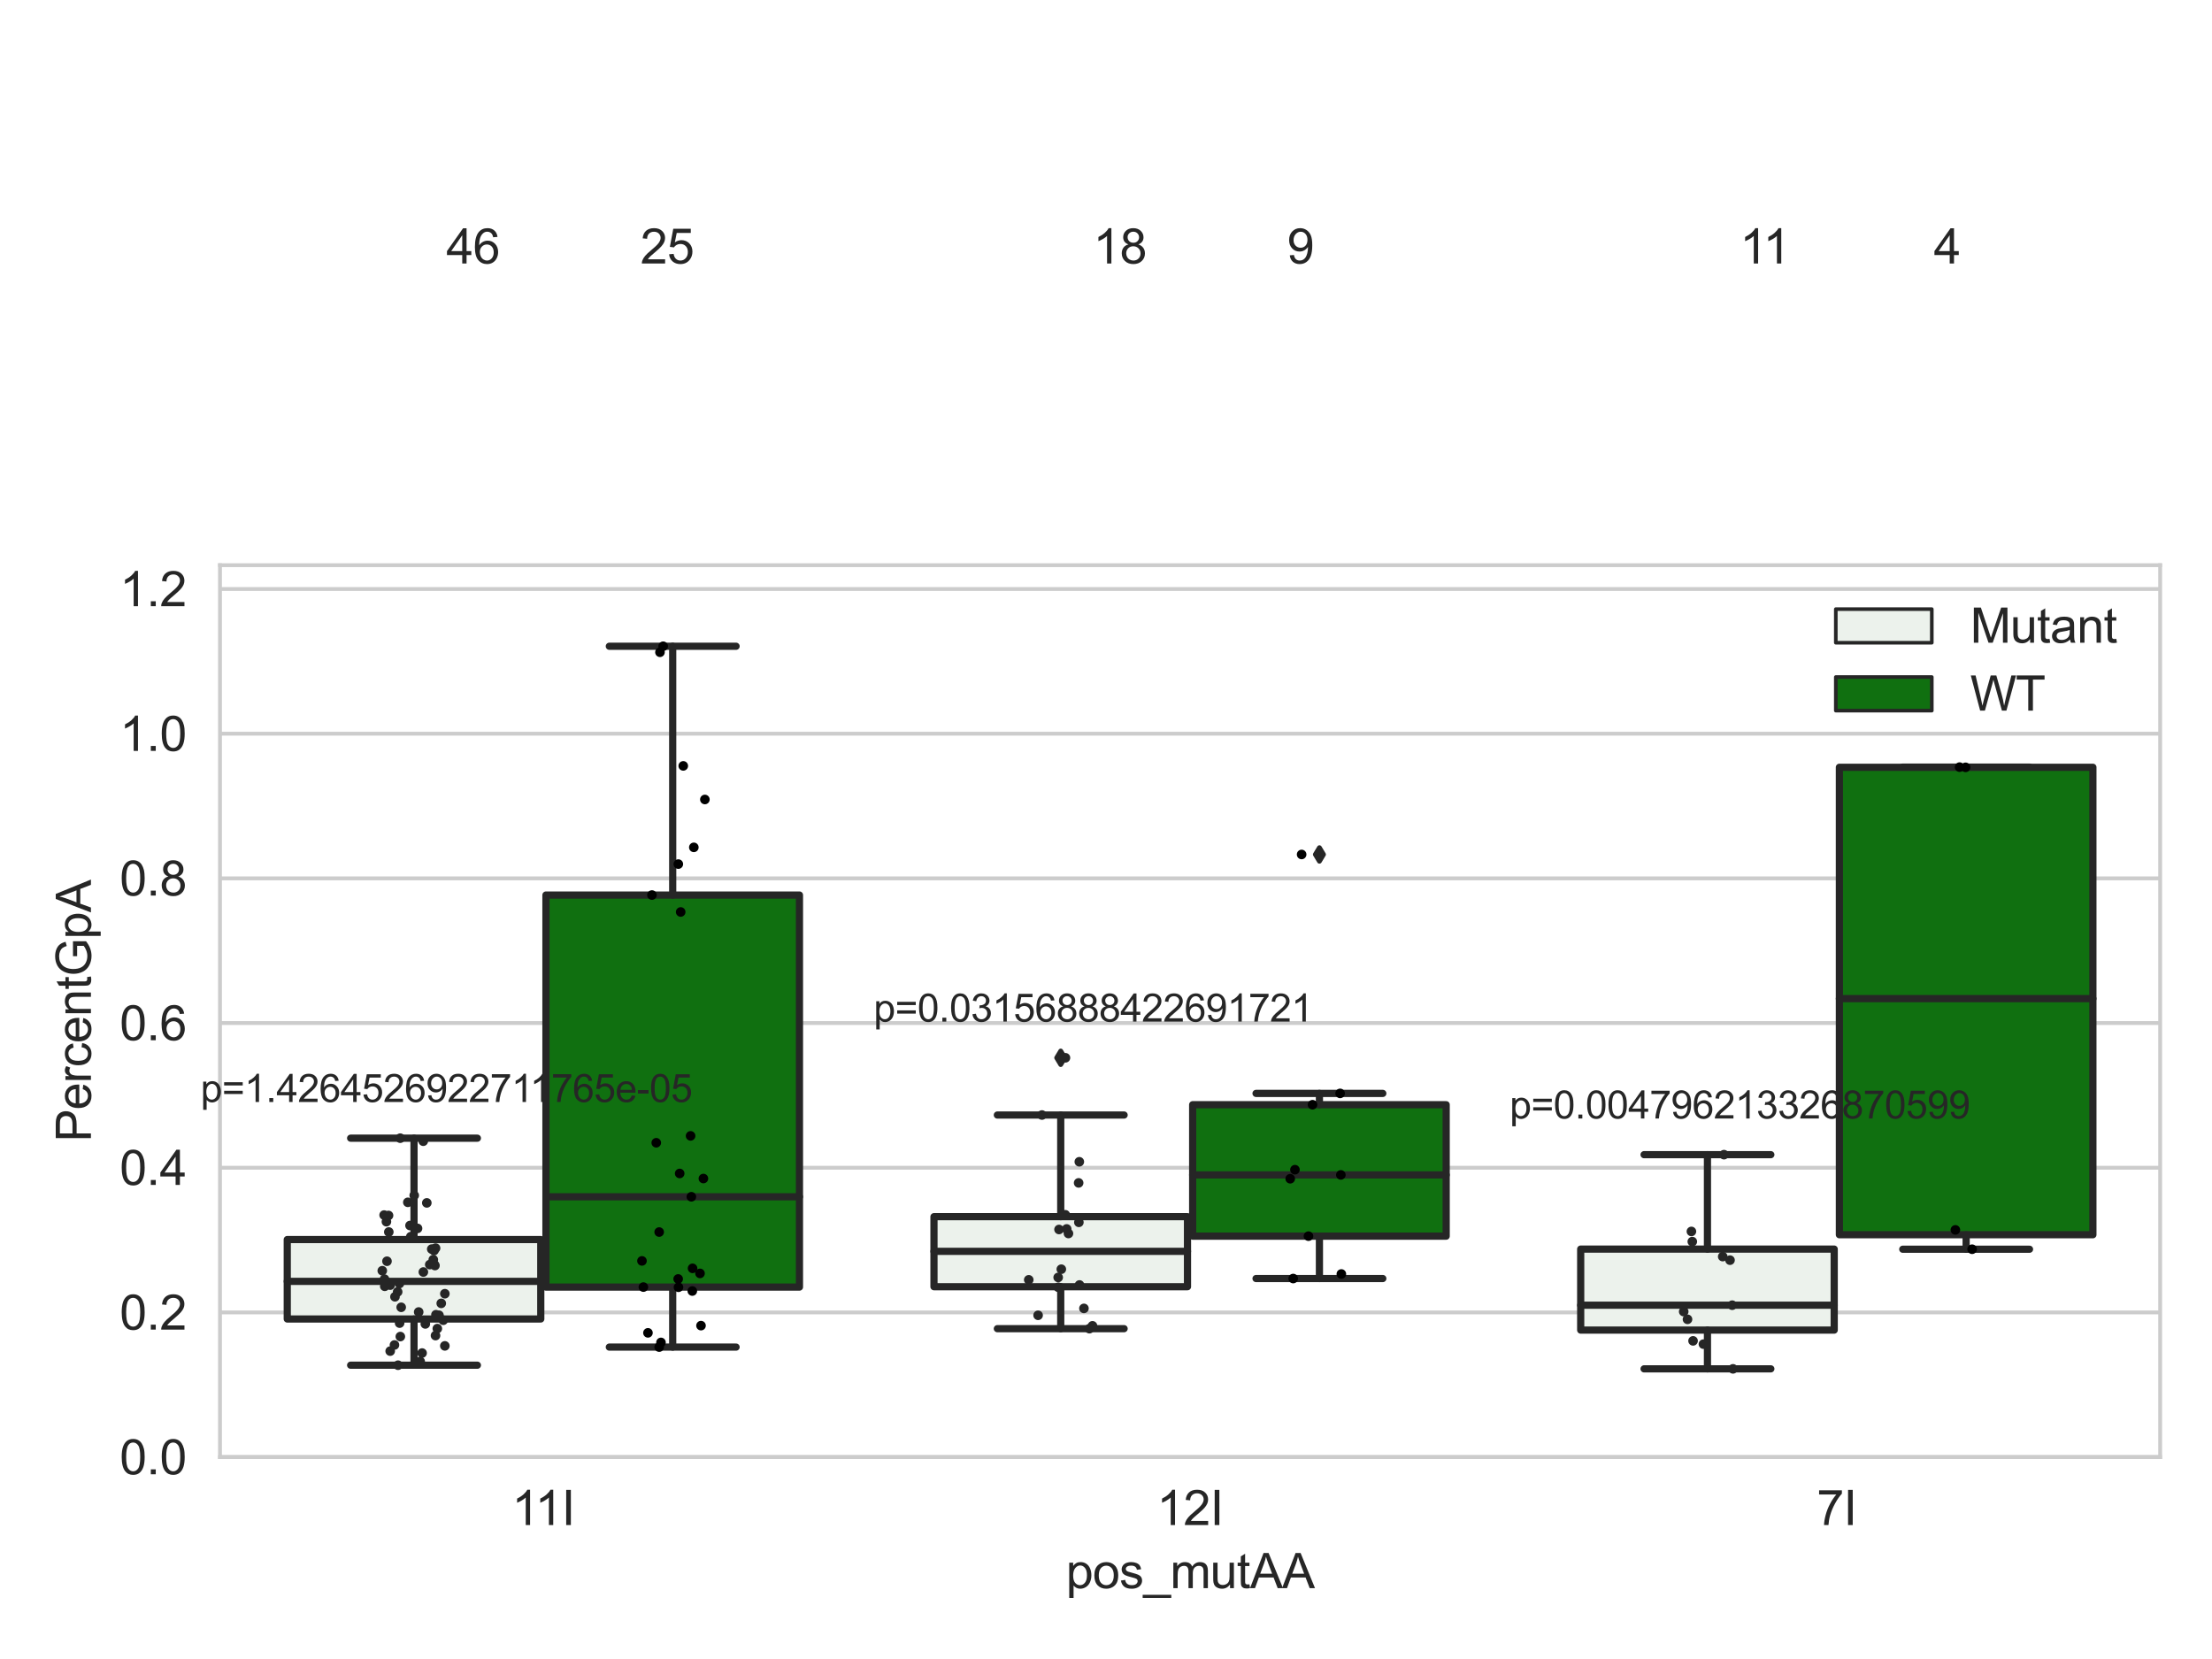 <?xml version="1.0" encoding="utf-8" standalone="no"?>
<!DOCTYPE svg PUBLIC "-//W3C//DTD SVG 1.1//EN"
  "http://www.w3.org/Graphics/SVG/1.1/DTD/svg11.dtd">
<svg xmlns:xlink="http://www.w3.org/1999/xlink" width="460.8pt" height="345.6pt" viewBox="0 0 460.8 345.6" xmlns="http://www.w3.org/2000/svg" version="1.1">
 <defs>
  <style type="text/css">*{stroke-linejoin: round; stroke-linecap: butt}</style>
 </defs>
 <g id="figure_1">
  <g id="patch_1">
   <path d="M 0 345.6 
L 460.8 345.6 
L 460.8 0 
L 0 0 
z
" style="fill: #ffffff"/>
  </g>
  <g id="axes_1">
   <g id="patch_2">
    <path d="M 45.83 303.539 
L 450 303.539 
L 450 117.734 
L 45.83 117.734 
z
" style="fill: #ffffff"/>
   </g>
   <g id="matplotlib.axis_1">
    <g id="xtick_1">
     <g id="text_1">
      <!-- 11I -->
      <g style="fill: #262626" transform="translate(106.61 317.697)scale(0.1 -0.1)">
       <defs>
        <path id="ArialMT-31" d="M 2384 0 
L 1822 0 
L 1822 3584 
Q 1619 3391 1289 3197 
Q 959 3003 697 2906 
L 697 3450 
Q 1169 3672 1522 3987 
Q 1875 4303 2022 4600 
L 2384 4600 
L 2384 0 
z
" transform="scale(0.016)"/>
        <path id="ArialMT-49" d="M 597 0 
L 597 4581 
L 1203 4581 
L 1203 0 
L 597 0 
z
" transform="scale(0.016)"/>
       </defs>
       <use xlink:href="#ArialMT-31"/>
       <use xlink:href="#ArialMT-31" x="48.24"/>
       <use xlink:href="#ArialMT-49" x="103.855"/>
      </g>
     </g>
    </g>
    <g id="xtick_2">
     <g id="text_2">
      <!-- 12I -->
      <g style="fill: #262626" transform="translate(240.965 317.697)scale(0.1 -0.1)">
       <defs>
        <path id="ArialMT-32" d="M 3222 541 
L 3222 0 
L 194 0 
Q 188 203 259 391 
Q 375 700 629 1000 
Q 884 1300 1366 1694 
Q 2113 2306 2375 2664 
Q 2638 3022 2638 3341 
Q 2638 3675 2398 3904 
Q 2159 4134 1775 4134 
Q 1369 4134 1125 3890 
Q 881 3647 878 3216 
L 300 3275 
Q 359 3922 746 4261 
Q 1134 4600 1788 4600 
Q 2447 4600 2831 4234 
Q 3216 3869 3216 3328 
Q 3216 3053 3103 2787 
Q 2991 2522 2730 2228 
Q 2469 1934 1863 1422 
Q 1356 997 1212 845 
Q 1069 694 975 541 
L 3222 541 
z
" transform="scale(0.016)"/>
       </defs>
       <use xlink:href="#ArialMT-31"/>
       <use xlink:href="#ArialMT-32" x="55.615"/>
       <use xlink:href="#ArialMT-49" x="111.23"/>
      </g>
     </g>
    </g>
    <g id="xtick_3">
     <g id="text_3">
      <!-- 7I -->
      <g style="fill: #262626" transform="translate(378.469 317.697)scale(0.1 -0.1)">
       <defs>
        <path id="ArialMT-37" d="M 303 3981 
L 303 4522 
L 3269 4522 
L 3269 4084 
Q 2831 3619 2401 2847 
Q 1972 2075 1738 1259 
Q 1569 684 1522 0 
L 944 0 
Q 953 541 1156 1306 
Q 1359 2072 1739 2783 
Q 2119 3494 2547 3981 
L 303 3981 
z
" transform="scale(0.016)"/>
       </defs>
       <use xlink:href="#ArialMT-37"/>
       <use xlink:href="#ArialMT-49" x="55.615"/>
      </g>
     </g>
    </g>
    <g id="text_4">
     <!-- pos_mutAA -->
     <g style="fill: #262626" transform="translate(222.069 330.842)scale(0.1 -0.1)">
      <defs>
       <path id="ArialMT-70" d="M 422 -1272 
L 422 3319 
L 934 3319 
L 934 2888 
Q 1116 3141 1344 3267 
Q 1572 3394 1897 3394 
Q 2322 3394 2647 3175 
Q 2972 2956 3137 2557 
Q 3303 2159 3303 1684 
Q 3303 1175 3120 767 
Q 2938 359 2589 142 
Q 2241 -75 1856 -75 
Q 1575 -75 1351 44 
Q 1128 163 984 344 
L 984 -1272 
L 422 -1272 
z
M 931 1641 
Q 931 1000 1190 694 
Q 1450 388 1819 388 
Q 2194 388 2461 705 
Q 2728 1022 2728 1688 
Q 2728 2322 2467 2637 
Q 2206 2953 1844 2953 
Q 1484 2953 1207 2617 
Q 931 2281 931 1641 
z
" transform="scale(0.016)"/>
       <path id="ArialMT-6f" d="M 213 1659 
Q 213 2581 725 3025 
Q 1153 3394 1769 3394 
Q 2453 3394 2887 2945 
Q 3322 2497 3322 1706 
Q 3322 1066 3130 698 
Q 2938 331 2570 128 
Q 2203 -75 1769 -75 
Q 1072 -75 642 372 
Q 213 819 213 1659 
z
M 791 1659 
Q 791 1022 1069 705 
Q 1347 388 1769 388 
Q 2188 388 2466 706 
Q 2744 1025 2744 1678 
Q 2744 2294 2464 2611 
Q 2184 2928 1769 2928 
Q 1347 2928 1069 2612 
Q 791 2297 791 1659 
z
" transform="scale(0.016)"/>
       <path id="ArialMT-73" d="M 197 991 
L 753 1078 
Q 800 744 1014 566 
Q 1228 388 1613 388 
Q 2000 388 2187 545 
Q 2375 703 2375 916 
Q 2375 1106 2209 1216 
Q 2094 1291 1634 1406 
Q 1016 1563 777 1677 
Q 538 1791 414 1992 
Q 291 2194 291 2438 
Q 291 2659 392 2848 
Q 494 3038 669 3163 
Q 800 3259 1026 3326 
Q 1253 3394 1513 3394 
Q 1903 3394 2198 3281 
Q 2494 3169 2634 2976 
Q 2775 2784 2828 2463 
L 2278 2388 
Q 2241 2644 2061 2787 
Q 1881 2931 1553 2931 
Q 1166 2931 1000 2803 
Q 834 2675 834 2503 
Q 834 2394 903 2306 
Q 972 2216 1119 2156 
Q 1203 2125 1616 2013 
Q 2213 1853 2448 1751 
Q 2684 1650 2818 1456 
Q 2953 1263 2953 975 
Q 2953 694 2789 445 
Q 2625 197 2315 61 
Q 2006 -75 1616 -75 
Q 969 -75 630 194 
Q 291 463 197 991 
z
" transform="scale(0.016)"/>
       <path id="ArialMT-5f" d="M -97 -1272 
L -97 -866 
L 3631 -866 
L 3631 -1272 
L -97 -1272 
z
" transform="scale(0.016)"/>
       <path id="ArialMT-6d" d="M 422 0 
L 422 3319 
L 925 3319 
L 925 2853 
Q 1081 3097 1340 3245 
Q 1600 3394 1931 3394 
Q 2300 3394 2536 3241 
Q 2772 3088 2869 2813 
Q 3263 3394 3894 3394 
Q 4388 3394 4653 3120 
Q 4919 2847 4919 2278 
L 4919 0 
L 4359 0 
L 4359 2091 
Q 4359 2428 4304 2576 
Q 4250 2725 4106 2815 
Q 3963 2906 3769 2906 
Q 3419 2906 3187 2673 
Q 2956 2441 2956 1928 
L 2956 0 
L 2394 0 
L 2394 2156 
Q 2394 2531 2256 2718 
Q 2119 2906 1806 2906 
Q 1569 2906 1367 2781 
Q 1166 2656 1075 2415 
Q 984 2175 984 1722 
L 984 0 
L 422 0 
z
" transform="scale(0.016)"/>
       <path id="ArialMT-75" d="M 2597 0 
L 2597 488 
Q 2209 -75 1544 -75 
Q 1250 -75 995 37 
Q 741 150 617 320 
Q 494 491 444 738 
Q 409 903 409 1263 
L 409 3319 
L 972 3319 
L 972 1478 
Q 972 1038 1006 884 
Q 1059 663 1231 536 
Q 1403 409 1656 409 
Q 1909 409 2131 539 
Q 2353 669 2445 892 
Q 2538 1116 2538 1541 
L 2538 3319 
L 3100 3319 
L 3100 0 
L 2597 0 
z
" transform="scale(0.016)"/>
       <path id="ArialMT-74" d="M 1650 503 
L 1731 6 
Q 1494 -44 1306 -44 
Q 1000 -44 831 53 
Q 663 150 594 308 
Q 525 466 525 972 
L 525 2881 
L 113 2881 
L 113 3319 
L 525 3319 
L 525 4141 
L 1084 4478 
L 1084 3319 
L 1650 3319 
L 1650 2881 
L 1084 2881 
L 1084 941 
Q 1084 700 1114 631 
Q 1144 563 1211 522 
Q 1278 481 1403 481 
Q 1497 481 1650 503 
z
" transform="scale(0.016)"/>
       <path id="ArialMT-41" d="M -9 0 
L 1750 4581 
L 2403 4581 
L 4278 0 
L 3588 0 
L 3053 1388 
L 1138 1388 
L 634 0 
L -9 0 
z
M 1313 1881 
L 2866 1881 
L 2388 3150 
Q 2169 3728 2063 4100 
Q 1975 3659 1816 3225 
L 1313 1881 
z
" transform="scale(0.016)"/>
      </defs>
      <use xlink:href="#ArialMT-70"/>
      <use xlink:href="#ArialMT-6f" x="55.615"/>
      <use xlink:href="#ArialMT-73" x="111.23"/>
      <use xlink:href="#ArialMT-5f" x="161.23"/>
      <use xlink:href="#ArialMT-6d" x="216.846"/>
      <use xlink:href="#ArialMT-75" x="300.146"/>
      <use xlink:href="#ArialMT-74" x="355.762"/>
      <use xlink:href="#ArialMT-41" x="383.545"/>
      <use xlink:href="#ArialMT-41" x="450.244"/>
     </g>
    </g>
   </g>
   <g id="matplotlib.axis_2">
    <g id="ytick_1">
     <g id="line2d_1">
      <path d="M 45.83 303.539 
L 450 303.539 
" clip-path="url(#p0f4b9ff34b)" style="fill: none; stroke: #cccccc; stroke-width: 0.8; stroke-linecap: round"/>
     </g>
     <g id="text_5">
      <!-- 0.0 -->
      <g style="fill: #262626" transform="translate(24.93 307.118)scale(0.1 -0.1)">
       <defs>
        <path id="ArialMT-30" d="M 266 2259 
Q 266 3072 433 3567 
Q 600 4063 929 4331 
Q 1259 4600 1759 4600 
Q 2128 4600 2406 4451 
Q 2684 4303 2865 4023 
Q 3047 3744 3150 3342 
Q 3253 2941 3253 2259 
Q 3253 1453 3087 958 
Q 2922 463 2592 192 
Q 2263 -78 1759 -78 
Q 1097 -78 719 397 
Q 266 969 266 2259 
z
M 844 2259 
Q 844 1131 1108 757 
Q 1372 384 1759 384 
Q 2147 384 2411 759 
Q 2675 1134 2675 2259 
Q 2675 3391 2411 3762 
Q 2147 4134 1753 4134 
Q 1366 4134 1134 3806 
Q 844 3388 844 2259 
z
" transform="scale(0.016)"/>
        <path id="ArialMT-2e" d="M 581 0 
L 581 641 
L 1222 641 
L 1222 0 
L 581 0 
z
" transform="scale(0.016)"/>
       </defs>
       <use xlink:href="#ArialMT-30"/>
       <use xlink:href="#ArialMT-2e" x="55.615"/>
       <use xlink:href="#ArialMT-30" x="83.398"/>
      </g>
     </g>
    </g>
    <g id="ytick_2">
     <g id="line2d_2">
      <path d="M 45.83 273.399 
L 450 273.399 
" clip-path="url(#p0f4b9ff34b)" style="fill: none; stroke: #cccccc; stroke-width: 0.8; stroke-linecap: round"/>
     </g>
     <g id="text_6">
      <!-- 0.2 -->
      <g style="fill: #262626" transform="translate(24.93 276.978)scale(0.1 -0.1)">
       <use xlink:href="#ArialMT-30"/>
       <use xlink:href="#ArialMT-2e" x="55.615"/>
       <use xlink:href="#ArialMT-32" x="83.398"/>
      </g>
     </g>
    </g>
    <g id="ytick_3">
     <g id="line2d_3">
      <path d="M 45.83 243.26 
L 450 243.26 
" clip-path="url(#p0f4b9ff34b)" style="fill: none; stroke: #cccccc; stroke-width: 0.8; stroke-linecap: round"/>
     </g>
     <g id="text_7">
      <!-- 0.4 -->
      <g style="fill: #262626" transform="translate(24.93 246.839)scale(0.1 -0.1)">
       <defs>
        <path id="ArialMT-34" d="M 2069 0 
L 2069 1097 
L 81 1097 
L 81 1613 
L 2172 4581 
L 2631 4581 
L 2631 1613 
L 3250 1613 
L 3250 1097 
L 2631 1097 
L 2631 0 
L 2069 0 
z
M 2069 1613 
L 2069 3678 
L 634 1613 
L 2069 1613 
z
" transform="scale(0.016)"/>
       </defs>
       <use xlink:href="#ArialMT-30"/>
       <use xlink:href="#ArialMT-2e" x="55.615"/>
       <use xlink:href="#ArialMT-34" x="83.398"/>
      </g>
     </g>
    </g>
    <g id="ytick_4">
     <g id="line2d_4">
      <path d="M 45.83 213.121 
L 450 213.121 
" clip-path="url(#p0f4b9ff34b)" style="fill: none; stroke: #cccccc; stroke-width: 0.8; stroke-linecap: round"/>
     </g>
     <g id="text_8">
      <!-- 0.6 -->
      <g style="fill: #262626" transform="translate(24.93 216.7)scale(0.1 -0.1)">
       <defs>
        <path id="ArialMT-36" d="M 3184 3459 
L 2625 3416 
Q 2550 3747 2413 3897 
Q 2184 4138 1850 4138 
Q 1581 4138 1378 3988 
Q 1113 3794 959 3422 
Q 806 3050 800 2363 
Q 1003 2672 1297 2822 
Q 1591 2972 1913 2972 
Q 2475 2972 2870 2558 
Q 3266 2144 3266 1488 
Q 3266 1056 3080 686 
Q 2894 316 2569 119 
Q 2244 -78 1831 -78 
Q 1128 -78 684 439 
Q 241 956 241 2144 
Q 241 3472 731 4075 
Q 1159 4600 1884 4600 
Q 2425 4600 2770 4297 
Q 3116 3994 3184 3459 
z
M 888 1484 
Q 888 1194 1011 928 
Q 1134 663 1356 523 
Q 1578 384 1822 384 
Q 2178 384 2434 671 
Q 2691 959 2691 1453 
Q 2691 1928 2437 2201 
Q 2184 2475 1800 2475 
Q 1419 2475 1153 2201 
Q 888 1928 888 1484 
z
" transform="scale(0.016)"/>
       </defs>
       <use xlink:href="#ArialMT-30"/>
       <use xlink:href="#ArialMT-2e" x="55.615"/>
       <use xlink:href="#ArialMT-36" x="83.398"/>
      </g>
     </g>
    </g>
    <g id="ytick_5">
     <g id="line2d_5">
      <path d="M 45.83 182.981 
L 450 182.981 
" clip-path="url(#p0f4b9ff34b)" style="fill: none; stroke: #cccccc; stroke-width: 0.8; stroke-linecap: round"/>
     </g>
     <g id="text_9">
      <!-- 0.8 -->
      <g style="fill: #262626" transform="translate(24.93 186.56)scale(0.1 -0.1)">
       <defs>
        <path id="ArialMT-38" d="M 1131 2484 
Q 781 2613 612 2850 
Q 444 3088 444 3419 
Q 444 3919 803 4259 
Q 1163 4600 1759 4600 
Q 2359 4600 2725 4251 
Q 3091 3903 3091 3403 
Q 3091 3084 2923 2848 
Q 2756 2613 2416 2484 
Q 2838 2347 3058 2040 
Q 3278 1734 3278 1309 
Q 3278 722 2862 322 
Q 2447 -78 1769 -78 
Q 1091 -78 675 323 
Q 259 725 259 1325 
Q 259 1772 486 2073 
Q 713 2375 1131 2484 
z
M 1019 3438 
Q 1019 3113 1228 2906 
Q 1438 2700 1772 2700 
Q 2097 2700 2305 2904 
Q 2513 3109 2513 3406 
Q 2513 3716 2298 3927 
Q 2084 4138 1766 4138 
Q 1444 4138 1231 3931 
Q 1019 3725 1019 3438 
z
M 838 1322 
Q 838 1081 952 856 
Q 1066 631 1291 507 
Q 1516 384 1775 384 
Q 2178 384 2440 643 
Q 2703 903 2703 1303 
Q 2703 1709 2433 1975 
Q 2163 2241 1756 2241 
Q 1359 2241 1098 1978 
Q 838 1716 838 1322 
z
" transform="scale(0.016)"/>
       </defs>
       <use xlink:href="#ArialMT-30"/>
       <use xlink:href="#ArialMT-2e" x="55.615"/>
       <use xlink:href="#ArialMT-38" x="83.398"/>
      </g>
     </g>
    </g>
    <g id="ytick_6">
     <g id="line2d_6">
      <path d="M 45.83 152.842 
L 450 152.842 
" clip-path="url(#p0f4b9ff34b)" style="fill: none; stroke: #cccccc; stroke-width: 0.8; stroke-linecap: round"/>
     </g>
     <g id="text_10">
      <!-- 1.0 -->
      <g style="fill: #262626" transform="translate(24.93 156.421)scale(0.1 -0.1)">
       <use xlink:href="#ArialMT-31"/>
       <use xlink:href="#ArialMT-2e" x="55.615"/>
       <use xlink:href="#ArialMT-30" x="83.398"/>
      </g>
     </g>
    </g>
    <g id="ytick_7">
     <g id="line2d_7">
      <path d="M 45.83 122.703 
L 450 122.703 
" clip-path="url(#p0f4b9ff34b)" style="fill: none; stroke: #cccccc; stroke-width: 0.8; stroke-linecap: round"/>
     </g>
     <g id="text_11">
      <!-- 1.2 -->
      <g style="fill: #262626" transform="translate(24.93 126.281)scale(0.1 -0.1)">
       <use xlink:href="#ArialMT-31"/>
       <use xlink:href="#ArialMT-2e" x="55.615"/>
       <use xlink:href="#ArialMT-32" x="83.398"/>
      </g>
     </g>
    </g>
    <g id="text_12">
     <!-- PercentGpA -->
     <g style="fill: #262626" transform="translate(18.942 237.872)rotate(-90)scale(0.1 -0.1)">
      <defs>
       <path id="ArialMT-50" d="M 494 0 
L 494 4581 
L 2222 4581 
Q 2678 4581 2919 4538 
Q 3256 4481 3484 4323 
Q 3713 4166 3852 3881 
Q 3991 3597 3991 3256 
Q 3991 2672 3619 2267 
Q 3247 1863 2275 1863 
L 1100 1863 
L 1100 0 
L 494 0 
z
M 1100 2403 
L 2284 2403 
Q 2872 2403 3119 2622 
Q 3366 2841 3366 3238 
Q 3366 3525 3220 3729 
Q 3075 3934 2838 4000 
Q 2684 4041 2272 4041 
L 1100 4041 
L 1100 2403 
z
" transform="scale(0.016)"/>
       <path id="ArialMT-65" d="M 2694 1069 
L 3275 997 
Q 3138 488 2766 206 
Q 2394 -75 1816 -75 
Q 1088 -75 661 373 
Q 234 822 234 1631 
Q 234 2469 665 2931 
Q 1097 3394 1784 3394 
Q 2450 3394 2872 2941 
Q 3294 2488 3294 1666 
Q 3294 1616 3291 1516 
L 816 1516 
Q 847 969 1125 678 
Q 1403 388 1819 388 
Q 2128 388 2347 550 
Q 2566 713 2694 1069 
z
M 847 1978 
L 2700 1978 
Q 2663 2397 2488 2606 
Q 2219 2931 1791 2931 
Q 1403 2931 1139 2672 
Q 875 2413 847 1978 
z
" transform="scale(0.016)"/>
       <path id="ArialMT-72" d="M 416 0 
L 416 3319 
L 922 3319 
L 922 2816 
Q 1116 3169 1280 3281 
Q 1444 3394 1641 3394 
Q 1925 3394 2219 3213 
L 2025 2691 
Q 1819 2813 1613 2813 
Q 1428 2813 1281 2702 
Q 1134 2591 1072 2394 
Q 978 2094 978 1738 
L 978 0 
L 416 0 
z
" transform="scale(0.016)"/>
       <path id="ArialMT-63" d="M 2588 1216 
L 3141 1144 
Q 3050 572 2676 248 
Q 2303 -75 1759 -75 
Q 1078 -75 664 370 
Q 250 816 250 1647 
Q 250 2184 428 2587 
Q 606 2991 970 3192 
Q 1334 3394 1763 3394 
Q 2303 3394 2647 3120 
Q 2991 2847 3088 2344 
L 2541 2259 
Q 2463 2594 2264 2762 
Q 2066 2931 1784 2931 
Q 1359 2931 1093 2626 
Q 828 2322 828 1663 
Q 828 994 1084 691 
Q 1341 388 1753 388 
Q 2084 388 2306 591 
Q 2528 794 2588 1216 
z
" transform="scale(0.016)"/>
       <path id="ArialMT-6e" d="M 422 0 
L 422 3319 
L 928 3319 
L 928 2847 
Q 1294 3394 1984 3394 
Q 2284 3394 2536 3286 
Q 2788 3178 2913 3003 
Q 3038 2828 3088 2588 
Q 3119 2431 3119 2041 
L 3119 0 
L 2556 0 
L 2556 2019 
Q 2556 2363 2490 2533 
Q 2425 2703 2258 2804 
Q 2091 2906 1866 2906 
Q 1506 2906 1245 2678 
Q 984 2450 984 1813 
L 984 0 
L 422 0 
z
" transform="scale(0.016)"/>
       <path id="ArialMT-47" d="M 2638 1797 
L 2638 2334 
L 4578 2338 
L 4578 638 
Q 4131 281 3656 101 
Q 3181 -78 2681 -78 
Q 2006 -78 1454 211 
Q 903 500 622 1047 
Q 341 1594 341 2269 
Q 341 2938 620 3517 
Q 900 4097 1425 4378 
Q 1950 4659 2634 4659 
Q 3131 4659 3532 4498 
Q 3934 4338 4162 4050 
Q 4391 3763 4509 3300 
L 3963 3150 
Q 3859 3500 3706 3700 
Q 3553 3900 3268 4020 
Q 2984 4141 2638 4141 
Q 2222 4141 1919 4014 
Q 1616 3888 1430 3681 
Q 1244 3475 1141 3228 
Q 966 2803 966 2306 
Q 966 1694 1177 1281 
Q 1388 869 1791 669 
Q 2194 469 2647 469 
Q 3041 469 3416 620 
Q 3791 772 3984 944 
L 3984 1797 
L 2638 1797 
z
" transform="scale(0.016)"/>
      </defs>
      <use xlink:href="#ArialMT-50"/>
      <use xlink:href="#ArialMT-65" x="66.699"/>
      <use xlink:href="#ArialMT-72" x="122.314"/>
      <use xlink:href="#ArialMT-63" x="155.615"/>
      <use xlink:href="#ArialMT-65" x="205.615"/>
      <use xlink:href="#ArialMT-6e" x="261.23"/>
      <use xlink:href="#ArialMT-74" x="316.846"/>
      <use xlink:href="#ArialMT-47" x="344.629"/>
      <use xlink:href="#ArialMT-70" x="422.412"/>
      <use xlink:href="#ArialMT-41" x="478.027"/>
     </g>
    </g>
   </g>
   <g id="patch_3">
    <path d="M 59.841 274.769 
L 112.653 274.769 
L 112.653 258.22 
L 59.841 258.22 
L 59.841 274.769 
z
" clip-path="url(#p0f4b9ff34b)" style="fill: #ecf2ec; stroke: #262626; stroke-width: 1.5; stroke-linejoin: miter"/>
   </g>
   <g id="patch_4">
    <path d="M 113.731 268.123 
L 166.542 268.123 
L 166.542 186.453 
L 113.731 186.453 
L 113.731 268.123 
z
" clip-path="url(#p0f4b9ff34b)" style="fill: #107010; stroke: #262626; stroke-width: 1.5; stroke-linejoin: miter"/>
   </g>
   <g id="patch_5">
    <path d="M 194.565 268.045 
L 247.376 268.045 
L 247.376 253.455 
L 194.565 253.455 
L 194.565 268.045 
z
" clip-path="url(#p0f4b9ff34b)" style="fill: #ecf2ec; stroke: #262626; stroke-width: 1.5; stroke-linejoin: miter"/>
   </g>
   <g id="patch_6">
    <path d="M 248.454 257.513 
L 301.265 257.513 
L 301.265 230.132 
L 248.454 230.132 
L 248.454 257.513 
z
" clip-path="url(#p0f4b9ff34b)" style="fill: #107010; stroke: #262626; stroke-width: 1.5; stroke-linejoin: miter"/>
   </g>
   <g id="patch_7">
    <path d="M 329.288 277.082 
L 382.099 277.082 
L 382.099 260.209 
L 329.288 260.209 
L 329.288 277.082 
z
" clip-path="url(#p0f4b9ff34b)" style="fill: #ecf2ec; stroke: #262626; stroke-width: 1.5; stroke-linejoin: miter"/>
   </g>
   <g id="patch_8">
    <path d="M 383.177 257.217 
L 435.989 257.217 
L 435.989 159.837 
L 383.177 159.837 
L 383.177 257.217 
z
" clip-path="url(#p0f4b9ff34b)" style="fill: #107010; stroke: #262626; stroke-width: 1.5; stroke-linejoin: miter"/>
   </g>
   <g id="patch_9">
    <path d="M 113.192 303.539 
L 113.192 303.539 
L 113.192 303.539 
L 113.192 303.539 
z
" clip-path="url(#p0f4b9ff34b)" style="fill: #ecf2ec; stroke: #262626; stroke-width: 0.75; stroke-linejoin: miter"/>
   </g>
   <g id="patch_10">
    <path d="M 113.192 303.539 
L 113.192 303.539 
L 113.192 303.539 
L 113.192 303.539 
z
" clip-path="url(#p0f4b9ff34b)" style="fill: #107010; stroke: #262626; stroke-width: 0.75; stroke-linejoin: miter"/>
   </g>
   <g id="PathCollection_1"/>
   <g id="PathCollection_2"/>
   <g id="line2d_8">
    <path d="M 86.247 274.769 
L 86.247 284.396 
" clip-path="url(#p0f4b9ff34b)" style="fill: none; stroke: #262626; stroke-width: 1.5; stroke-linecap: round"/>
   </g>
   <g id="line2d_9">
    <path d="M 86.247 258.22 
L 86.247 237.103 
" clip-path="url(#p0f4b9ff34b)" style="fill: none; stroke: #262626; stroke-width: 1.5; stroke-linecap: round"/>
   </g>
   <g id="line2d_10">
    <path d="M 73.044 284.396 
L 99.45 284.396 
" clip-path="url(#p0f4b9ff34b)" style="fill: none; stroke: #262626; stroke-width: 1.5; stroke-linecap: round"/>
   </g>
   <g id="line2d_11">
    <path d="M 73.044 237.103 
L 99.45 237.103 
" clip-path="url(#p0f4b9ff34b)" style="fill: none; stroke: #262626; stroke-width: 1.5; stroke-linecap: round"/>
   </g>
   <g id="line2d_12"/>
   <g id="line2d_13">
    <path d="M 140.136 268.123 
L 140.136 280.624 
" clip-path="url(#p0f4b9ff34b)" style="fill: none; stroke: #262626; stroke-width: 1.5; stroke-linecap: round"/>
   </g>
   <g id="line2d_14">
    <path d="M 140.136 186.453 
L 140.136 134.626 
" clip-path="url(#p0f4b9ff34b)" style="fill: none; stroke: #262626; stroke-width: 1.5; stroke-linecap: round"/>
   </g>
   <g id="line2d_15">
    <path d="M 126.933 280.624 
L 153.339 280.624 
" clip-path="url(#p0f4b9ff34b)" style="fill: none; stroke: #262626; stroke-width: 1.5; stroke-linecap: round"/>
   </g>
   <g id="line2d_16">
    <path d="M 126.933 134.626 
L 153.339 134.626 
" clip-path="url(#p0f4b9ff34b)" style="fill: none; stroke: #262626; stroke-width: 1.5; stroke-linecap: round"/>
   </g>
   <g id="line2d_17"/>
   <g id="line2d_18">
    <path d="M 220.97 268.045 
L 220.97 276.787 
" clip-path="url(#p0f4b9ff34b)" style="fill: none; stroke: #262626; stroke-width: 1.5; stroke-linecap: round"/>
   </g>
   <g id="line2d_19">
    <path d="M 220.97 253.455 
L 220.97 232.28 
" clip-path="url(#p0f4b9ff34b)" style="fill: none; stroke: #262626; stroke-width: 1.5; stroke-linecap: round"/>
   </g>
   <g id="line2d_20">
    <path d="M 207.767 276.787 
L 234.173 276.787 
" clip-path="url(#p0f4b9ff34b)" style="fill: none; stroke: #262626; stroke-width: 1.5; stroke-linecap: round"/>
   </g>
   <g id="line2d_21">
    <path d="M 207.767 232.28 
L 234.173 232.28 
" clip-path="url(#p0f4b9ff34b)" style="fill: none; stroke: #262626; stroke-width: 1.5; stroke-linecap: round"/>
   </g>
   <g id="line2d_22">
    <defs>
     <path id="me1d3d0d8a1" d="M -0 1.414 
L 0.849 0 
L 0 -1.414 
L -0.849 -0 
z
" style="stroke: #262626; stroke-linejoin: miter"/>
    </defs>
    <g clip-path="url(#p0f4b9ff34b)">
     <use xlink:href="#me1d3d0d8a1" x="220.97" y="220.357" style="fill: #262626; stroke: #262626; stroke-linejoin: miter"/>
    </g>
   </g>
   <g id="line2d_23">
    <path d="M 274.86 257.513 
L 274.86 266.342 
" clip-path="url(#p0f4b9ff34b)" style="fill: none; stroke: #262626; stroke-width: 1.5; stroke-linecap: round"/>
   </g>
   <g id="line2d_24">
    <path d="M 274.86 230.132 
L 274.86 227.777 
" clip-path="url(#p0f4b9ff34b)" style="fill: none; stroke: #262626; stroke-width: 1.5; stroke-linecap: round"/>
   </g>
   <g id="line2d_25">
    <path d="M 261.657 266.342 
L 288.063 266.342 
" clip-path="url(#p0f4b9ff34b)" style="fill: none; stroke: #262626; stroke-width: 1.5; stroke-linecap: round"/>
   </g>
   <g id="line2d_26">
    <path d="M 261.657 227.777 
L 288.063 227.777 
" clip-path="url(#p0f4b9ff34b)" style="fill: none; stroke: #262626; stroke-width: 1.5; stroke-linecap: round"/>
   </g>
   <g id="line2d_27">
    <g clip-path="url(#p0f4b9ff34b)">
     <use xlink:href="#me1d3d0d8a1" x="274.86" y="178.001" style="fill: #262626; stroke: #262626; stroke-linejoin: miter"/>
    </g>
   </g>
   <g id="line2d_28">
    <path d="M 355.694 277.082 
L 355.694 285.156 
" clip-path="url(#p0f4b9ff34b)" style="fill: none; stroke: #262626; stroke-width: 1.5; stroke-linecap: round"/>
   </g>
   <g id="line2d_29">
    <path d="M 355.694 260.209 
L 355.694 240.538 
" clip-path="url(#p0f4b9ff34b)" style="fill: none; stroke: #262626; stroke-width: 1.5; stroke-linecap: round"/>
   </g>
   <g id="line2d_30">
    <path d="M 342.491 285.156 
L 368.897 285.156 
" clip-path="url(#p0f4b9ff34b)" style="fill: none; stroke: #262626; stroke-width: 1.5; stroke-linecap: round"/>
   </g>
   <g id="line2d_31">
    <path d="M 342.491 240.538 
L 368.897 240.538 
" clip-path="url(#p0f4b9ff34b)" style="fill: none; stroke: #262626; stroke-width: 1.5; stroke-linecap: round"/>
   </g>
   <g id="line2d_32"/>
   <g id="line2d_33">
    <path d="M 409.583 257.217 
L 409.583 260.238 
" clip-path="url(#p0f4b9ff34b)" style="fill: none; stroke: #262626; stroke-width: 1.5; stroke-linecap: round"/>
   </g>
   <g id="line2d_34">
    <path d="M 409.583 159.837 
L 409.583 159.803 
" clip-path="url(#p0f4b9ff34b)" style="fill: none; stroke: #262626; stroke-width: 1.5; stroke-linecap: round"/>
   </g>
   <g id="line2d_35">
    <path d="M 396.38 260.238 
L 422.786 260.238 
" clip-path="url(#p0f4b9ff34b)" style="fill: none; stroke: #262626; stroke-width: 1.5; stroke-linecap: round"/>
   </g>
   <g id="line2d_36">
    <path d="M 396.38 159.803 
L 422.786 159.803 
" clip-path="url(#p0f4b9ff34b)" style="fill: none; stroke: #262626; stroke-width: 1.5; stroke-linecap: round"/>
   </g>
   <g id="line2d_37"/>
   <g id="line2d_38">
    <path d="M 59.841 266.929 
L 112.653 266.929 
" clip-path="url(#p0f4b9ff34b)" style="fill: none; stroke: #262626; stroke-width: 1.5; stroke-linecap: round"/>
   </g>
   <g id="line2d_39">
    <path d="M 113.731 249.308 
L 166.542 249.308 
" clip-path="url(#p0f4b9ff34b)" style="fill: none; stroke: #262626; stroke-width: 1.5; stroke-linecap: round"/>
   </g>
   <g id="line2d_40">
    <path d="M 194.565 260.679 
L 247.376 260.679 
" clip-path="url(#p0f4b9ff34b)" style="fill: none; stroke: #262626; stroke-width: 1.5; stroke-linecap: round"/>
   </g>
   <g id="line2d_41">
    <path d="M 248.454 244.755 
L 301.265 244.755 
" clip-path="url(#p0f4b9ff34b)" style="fill: none; stroke: #262626; stroke-width: 1.5; stroke-linecap: round"/>
   </g>
   <g id="line2d_42">
    <path d="M 329.288 271.895 
L 382.099 271.895 
" clip-path="url(#p0f4b9ff34b)" style="fill: none; stroke: #262626; stroke-width: 1.5; stroke-linecap: round"/>
   </g>
   <g id="line2d_43">
    <path d="M 383.177 208.03 
L 435.989 208.03 
" clip-path="url(#p0f4b9ff34b)" style="fill: none; stroke: #262626; stroke-width: 1.5; stroke-linecap: round"/>
   </g>
   <g id="patch_11">
    <path d="M 45.83 303.539 
L 45.83 117.734 
" style="fill: none; stroke: #cccccc; stroke-width: 0.8; stroke-linejoin: miter; stroke-linecap: square"/>
   </g>
   <g id="patch_12">
    <path d="M 450 303.539 
L 450 117.734 
" style="fill: none; stroke: #cccccc; stroke-width: 0.8; stroke-linejoin: miter; stroke-linecap: square"/>
   </g>
   <g id="patch_13">
    <path d="M 45.83 303.539 
L 450 303.539 
" style="fill: none; stroke: #cccccc; stroke-width: 0.8; stroke-linejoin: miter; stroke-linecap: square"/>
   </g>
   <g id="patch_14">
    <path d="M 45.83 117.734 
L 450 117.734 
" style="fill: none; stroke: #cccccc; stroke-width: 0.8; stroke-linejoin: miter; stroke-linecap: square"/>
   </g>
   <g id="PathCollection_3">
    <defs>
     <path id="C0_0_d7ad24bbb7" d="M 0 1 
C 0.265 1 0.52 0.895 0.707 0.707 
C 0.895 0.52 1 0.265 1 -0 
C 1 -0.265 0.895 -0.52 0.707 -0.707 
C 0.52 -0.895 0.265 -1 0 -1 
C -0.265 -1 -0.52 -0.895 -0.707 -0.707 
C -0.895 -0.52 -1 -0.265 -1 0 
C -1 0.265 -0.895 0.52 -0.707 0.707 
C -0.52 0.895 -0.265 1 0 1 
z
"/>
    </defs>
    <g clip-path="url(#p0f4b9ff34b)">
     <use xlink:href="#C0_0_d7ad24bbb7" x="83.211" y="267.385" style="fill: #262626"/>
    </g>
    <g clip-path="url(#p0f4b9ff34b)">
     <use xlink:href="#C0_0_d7ad24bbb7" x="87.93" y="281.865" style="fill: #262626"/>
    </g>
    <g clip-path="url(#p0f4b9ff34b)">
     <use xlink:href="#C0_0_d7ad24bbb7" x="90.608" y="263.637" style="fill: #262626"/>
    </g>
    <g clip-path="url(#p0f4b9ff34b)">
     <use xlink:href="#C0_0_d7ad24bbb7" x="90.462" y="263.432" style="fill: #262626"/>
    </g>
    <g clip-path="url(#p0f4b9ff34b)">
     <use xlink:href="#C0_0_d7ad24bbb7" x="79.636" y="264.714" style="fill: #262626"/>
    </g>
    <g clip-path="url(#p0f4b9ff34b)">
     <use xlink:href="#C0_0_d7ad24bbb7" x="84.959" y="250.465" style="fill: #262626"/>
    </g>
    <g clip-path="url(#p0f4b9ff34b)">
     <use xlink:href="#C0_0_d7ad24bbb7" x="92.671" y="269.502" style="fill: #262626"/>
    </g>
    <g clip-path="url(#p0f4b9ff34b)">
     <use xlink:href="#C0_0_d7ad24bbb7" x="88.194" y="264.985" style="fill: #262626"/>
    </g>
    <g clip-path="url(#p0f4b9ff34b)">
     <use xlink:href="#C0_0_d7ad24bbb7" x="81.285" y="281.461" style="fill: #262626"/>
    </g>
    <g clip-path="url(#p0f4b9ff34b)">
     <use xlink:href="#C0_0_d7ad24bbb7" x="85.573" y="257.621" style="fill: #262626"/>
    </g>
    <g clip-path="url(#p0f4b9ff34b)">
     <use xlink:href="#C0_0_d7ad24bbb7" x="82.841" y="269.123" style="fill: #262626"/>
    </g>
    <g clip-path="url(#p0f4b9ff34b)">
     <use xlink:href="#C0_0_d7ad24bbb7" x="80.499" y="254.501" style="fill: #262626"/>
    </g>
    <g clip-path="url(#p0f4b9ff34b)">
     <use xlink:href="#C0_0_d7ad24bbb7" x="91.445" y="273.987" style="fill: #262626"/>
    </g>
    <g clip-path="url(#p0f4b9ff34b)">
     <use xlink:href="#C0_0_d7ad24bbb7" x="83.376" y="237.103" style="fill: #262626"/>
    </g>
    <g clip-path="url(#p0f4b9ff34b)">
     <use xlink:href="#C0_0_d7ad24bbb7" x="91.103" y="276.772" style="fill: #262626"/>
    </g>
    <g clip-path="url(#p0f4b9ff34b)">
     <use xlink:href="#C0_0_d7ad24bbb7" x="83.576" y="272.333" style="fill: #262626"/>
    </g>
    <g clip-path="url(#p0f4b9ff34b)">
     <use xlink:href="#C0_0_d7ad24bbb7" x="92.338" y="275.029" style="fill: #262626"/>
    </g>
    <g clip-path="url(#p0f4b9ff34b)">
     <use xlink:href="#C0_0_d7ad24bbb7" x="80.021" y="253.12" style="fill: #262626"/>
    </g>
    <g clip-path="url(#p0f4b9ff34b)">
     <use xlink:href="#C0_0_d7ad24bbb7" x="83.248" y="275.626" style="fill: #262626"/>
    </g>
    <g clip-path="url(#p0f4b9ff34b)">
     <use xlink:href="#C0_0_d7ad24bbb7" x="92.669" y="280.371" style="fill: #262626"/>
    </g>
    <g clip-path="url(#p0f4b9ff34b)">
     <use xlink:href="#C0_0_d7ad24bbb7" x="80.102" y="266.472" style="fill: #262626"/>
    </g>
    <g clip-path="url(#p0f4b9ff34b)">
     <use xlink:href="#C0_0_d7ad24bbb7" x="91.921" y="271.514" style="fill: #262626"/>
    </g>
    <g clip-path="url(#p0f4b9ff34b)">
     <use xlink:href="#C0_0_d7ad24bbb7" x="81.287" y="267.715" style="fill: #262626"/>
    </g>
    <g clip-path="url(#p0f4b9ff34b)">
     <use xlink:href="#C0_0_d7ad24bbb7" x="83.397" y="278.431" style="fill: #262626"/>
    </g>
    <g clip-path="url(#p0f4b9ff34b)">
     <use xlink:href="#C0_0_d7ad24bbb7" x="88.913" y="250.583" style="fill: #262626"/>
    </g>
    <g clip-path="url(#p0f4b9ff34b)">
     <use xlink:href="#C0_0_d7ad24bbb7" x="87.22" y="273.314" style="fill: #262626"/>
    </g>
    <g clip-path="url(#p0f4b9ff34b)">
     <use xlink:href="#C0_0_d7ad24bbb7" x="82.279" y="270.144" style="fill: #262626"/>
    </g>
    <g clip-path="url(#p0f4b9ff34b)">
     <use xlink:href="#C0_0_d7ad24bbb7" x="90.726" y="278.227" style="fill: #262626"/>
    </g>
    <g clip-path="url(#p0f4b9ff34b)">
     <use xlink:href="#C0_0_d7ad24bbb7" x="89.527" y="263.437" style="fill: #262626"/>
    </g>
    <g clip-path="url(#p0f4b9ff34b)">
     <use xlink:href="#C0_0_d7ad24bbb7" x="90.739" y="260.017" style="fill: #262626"/>
    </g>
    <g clip-path="url(#p0f4b9ff34b)">
     <use xlink:href="#C0_0_d7ad24bbb7" x="80.996" y="256.647" style="fill: #262626"/>
    </g>
    <g clip-path="url(#p0f4b9ff34b)">
     <use xlink:href="#C0_0_d7ad24bbb7" x="80.939" y="253.204" style="fill: #262626"/>
    </g>
    <g clip-path="url(#p0f4b9ff34b)">
     <use xlink:href="#C0_0_d7ad24bbb7" x="80.154" y="267.958" style="fill: #262626"/>
    </g>
    <g clip-path="url(#p0f4b9ff34b)">
     <use xlink:href="#C0_0_d7ad24bbb7" x="86.98" y="255.899" style="fill: #262626"/>
    </g>
    <g clip-path="url(#p0f4b9ff34b)">
     <use xlink:href="#C0_0_d7ad24bbb7" x="90.262" y="262.407" style="fill: #262626"/>
    </g>
    <g clip-path="url(#p0f4b9ff34b)">
     <use xlink:href="#C0_0_d7ad24bbb7" x="82.919" y="284.396" style="fill: #262626"/>
    </g>
    <g clip-path="url(#p0f4b9ff34b)">
     <use xlink:href="#C0_0_d7ad24bbb7" x="90.418" y="260.511" style="fill: #262626"/>
    </g>
    <g clip-path="url(#p0f4b9ff34b)">
     <use xlink:href="#C0_0_d7ad24bbb7" x="82.175" y="280.183" style="fill: #262626"/>
    </g>
    <g clip-path="url(#p0f4b9ff34b)">
     <use xlink:href="#C0_0_d7ad24bbb7" x="87.531" y="283.606" style="fill: #262626"/>
    </g>
    <g clip-path="url(#p0f4b9ff34b)">
     <use xlink:href="#C0_0_d7ad24bbb7" x="86.291" y="249.024" style="fill: #262626"/>
    </g>
    <g clip-path="url(#p0f4b9ff34b)">
     <use xlink:href="#C0_0_d7ad24bbb7" x="89.942" y="260.211" style="fill: #262626"/>
    </g>
    <g clip-path="url(#p0f4b9ff34b)">
     <use xlink:href="#C0_0_d7ad24bbb7" x="90.818" y="273.883" style="fill: #262626"/>
    </g>
    <g clip-path="url(#p0f4b9ff34b)">
     <use xlink:href="#C0_0_d7ad24bbb7" x="88.176" y="237.734" style="fill: #262626"/>
    </g>
    <g clip-path="url(#p0f4b9ff34b)">
     <use xlink:href="#C0_0_d7ad24bbb7" x="85.413" y="255.297" style="fill: #262626"/>
    </g>
    <g clip-path="url(#p0f4b9ff34b)">
     <use xlink:href="#C0_0_d7ad24bbb7" x="80.617" y="262.738" style="fill: #262626"/>
    </g>
    <g clip-path="url(#p0f4b9ff34b)">
     <use xlink:href="#C0_0_d7ad24bbb7" x="88.603" y="275.796" style="fill: #262626"/>
    </g>
   </g>
   <g id="PathCollection_4">
    <defs>
     <path id="C1_0_f9ed02338e" d="M 0 1 
C 0.265 1 0.52 0.895 0.707 0.707 
C 0.895 0.52 1 0.265 1 -0 
C 1 -0.265 0.895 -0.52 0.707 -0.707 
C 0.52 -0.895 0.265 -1 0 -1 
C -0.265 -1 -0.52 -0.895 -0.707 -0.707 
C -0.895 -0.52 -1 -0.265 -1 0 
C -1 0.265 -0.895 0.52 -0.707 0.707 
C -0.52 0.895 -0.265 1 0 1 
z
"/>
    </defs>
    <g clip-path="url(#p0f4b9ff34b)">
     <use xlink:href="#C1_0_f9ed02338e" x="136.712" y="238.057"/>
    </g>
    <g clip-path="url(#p0f4b9ff34b)">
     <use xlink:href="#C1_0_f9ed02338e" x="141.8" y="189.982"/>
    </g>
    <g clip-path="url(#p0f4b9ff34b)">
     <use xlink:href="#C1_0_f9ed02338e" x="142.337" y="159.549"/>
    </g>
    <g clip-path="url(#p0f4b9ff34b)">
     <use xlink:href="#C1_0_f9ed02338e" x="134.031" y="268.123"/>
    </g>
    <g clip-path="url(#p0f4b9ff34b)">
     <use xlink:href="#C1_0_f9ed02338e" x="137.318" y="280.624"/>
    </g>
    <g clip-path="url(#p0f4b9ff34b)">
     <use xlink:href="#C1_0_f9ed02338e" x="133.734" y="262.669"/>
    </g>
    <g clip-path="url(#p0f4b9ff34b)">
     <use xlink:href="#C1_0_f9ed02338e" x="144.538" y="176.519"/>
    </g>
    <g clip-path="url(#p0f4b9ff34b)">
     <use xlink:href="#C1_0_f9ed02338e" x="146.532" y="245.511"/>
    </g>
    <g clip-path="url(#p0f4b9ff34b)">
     <use xlink:href="#C1_0_f9ed02338e" x="141.339" y="268.159"/>
    </g>
    <g clip-path="url(#p0f4b9ff34b)">
     <use xlink:href="#C1_0_f9ed02338e" x="134.981" y="277.655"/>
    </g>
    <g clip-path="url(#p0f4b9ff34b)">
     <use xlink:href="#C1_0_f9ed02338e" x="137.696" y="279.653"/>
    </g>
    <g clip-path="url(#p0f4b9ff34b)">
     <use xlink:href="#C1_0_f9ed02338e" x="146.033" y="276.152"/>
    </g>
    <g clip-path="url(#p0f4b9ff34b)">
     <use xlink:href="#C1_0_f9ed02338e" x="138.151" y="134.626"/>
    </g>
    <g clip-path="url(#p0f4b9ff34b)">
     <use xlink:href="#C1_0_f9ed02338e" x="135.813" y="186.453"/>
    </g>
    <g clip-path="url(#p0f4b9ff34b)">
     <use xlink:href="#C1_0_f9ed02338e" x="137.484" y="135.877"/>
    </g>
    <g clip-path="url(#p0f4b9ff34b)">
     <use xlink:href="#C1_0_f9ed02338e" x="141.59" y="244.455"/>
    </g>
    <g clip-path="url(#p0f4b9ff34b)">
     <use xlink:href="#C1_0_f9ed02338e" x="144.222" y="268.944"/>
    </g>
    <g clip-path="url(#p0f4b9ff34b)">
     <use xlink:href="#C1_0_f9ed02338e" x="143.863" y="236.623"/>
    </g>
    <g clip-path="url(#p0f4b9ff34b)">
     <use xlink:href="#C1_0_f9ed02338e" x="141.274" y="266.428"/>
    </g>
    <g clip-path="url(#p0f4b9ff34b)">
     <use xlink:href="#C1_0_f9ed02338e" x="144.023" y="249.308"/>
    </g>
    <g clip-path="url(#p0f4b9ff34b)">
     <use xlink:href="#C1_0_f9ed02338e" x="146.839" y="166.546"/>
    </g>
    <g clip-path="url(#p0f4b9ff34b)">
     <use xlink:href="#C1_0_f9ed02338e" x="137.318" y="256.658"/>
    </g>
    <g clip-path="url(#p0f4b9ff34b)">
     <use xlink:href="#C1_0_f9ed02338e" x="141.309" y="180.006"/>
    </g>
    <g clip-path="url(#p0f4b9ff34b)">
     <use xlink:href="#C1_0_f9ed02338e" x="145.824" y="265.273"/>
    </g>
    <g clip-path="url(#p0f4b9ff34b)">
     <use xlink:href="#C1_0_f9ed02338e" x="144.274" y="264.219"/>
    </g>
   </g>
   <g id="PathCollection_5">
    <defs>
     <path id="C2_0_f10135a9bf" d="M 0 1 
C 0.265 1 0.52 0.895 0.707 0.707 
C 0.895 0.52 1 0.265 1 -0 
C 1 -0.265 0.895 -0.52 0.707 -0.707 
C 0.52 -0.895 0.265 -1 0 -1 
C -0.265 -1 -0.52 -0.895 -0.707 -0.707 
C -0.895 -0.52 -1 -0.265 -1 0 
C -1 0.265 -0.895 0.52 -0.707 0.707 
C -0.52 0.895 -0.265 1 0 1 
z
"/>
    </defs>
    <g clip-path="url(#p0f4b9ff34b)">
     <use xlink:href="#C2_0_f10135a9bf" x="221.925" y="253.063" style="fill: #262626"/>
    </g>
    <g clip-path="url(#p0f4b9ff34b)">
     <use xlink:href="#C2_0_f10135a9bf" x="224.842" y="242.018" style="fill: #262626"/>
    </g>
    <g clip-path="url(#p0f4b9ff34b)">
     <use xlink:href="#C2_0_f10135a9bf" x="220.438" y="266.112" style="fill: #262626"/>
    </g>
    <g clip-path="url(#p0f4b9ff34b)">
     <use xlink:href="#C2_0_f10135a9bf" x="222.208" y="256.008" style="fill: #262626"/>
    </g>
    <g clip-path="url(#p0f4b9ff34b)">
     <use xlink:href="#C2_0_f10135a9bf" x="220.468" y="268.167" style="fill: #262626"/>
    </g>
    <g clip-path="url(#p0f4b9ff34b)">
     <use xlink:href="#C2_0_f10135a9bf" x="220.616" y="256.124" style="fill: #262626"/>
    </g>
    <g clip-path="url(#p0f4b9ff34b)">
     <use xlink:href="#C2_0_f10135a9bf" x="221.091" y="264.398" style="fill: #262626"/>
    </g>
    <g clip-path="url(#p0f4b9ff34b)">
     <use xlink:href="#C2_0_f10135a9bf" x="226.939" y="276.787" style="fill: #262626"/>
    </g>
    <g clip-path="url(#p0f4b9ff34b)">
     <use xlink:href="#C2_0_f10135a9bf" x="222.58" y="256.961" style="fill: #262626"/>
    </g>
    <g clip-path="url(#p0f4b9ff34b)">
     <use xlink:href="#C2_0_f10135a9bf" x="216.255" y="273.997" style="fill: #262626"/>
    </g>
    <g clip-path="url(#p0f4b9ff34b)">
     <use xlink:href="#C2_0_f10135a9bf" x="214.307" y="266.61" style="fill: #262626"/>
    </g>
    <g clip-path="url(#p0f4b9ff34b)">
     <use xlink:href="#C2_0_f10135a9bf" x="224.7" y="246.417" style="fill: #262626"/>
    </g>
    <g clip-path="url(#p0f4b9ff34b)">
     <use xlink:href="#C2_0_f10135a9bf" x="221.954" y="220.357" style="fill: #262626"/>
    </g>
    <g clip-path="url(#p0f4b9ff34b)">
     <use xlink:href="#C2_0_f10135a9bf" x="224.881" y="267.682" style="fill: #262626"/>
    </g>
    <g clip-path="url(#p0f4b9ff34b)">
     <use xlink:href="#C2_0_f10135a9bf" x="224.748" y="254.633" style="fill: #262626"/>
    </g>
    <g clip-path="url(#p0f4b9ff34b)">
     <use xlink:href="#C2_0_f10135a9bf" x="217.06" y="232.28" style="fill: #262626"/>
    </g>
    <g clip-path="url(#p0f4b9ff34b)">
     <use xlink:href="#C2_0_f10135a9bf" x="227.587" y="276.191" style="fill: #262626"/>
    </g>
    <g clip-path="url(#p0f4b9ff34b)">
     <use xlink:href="#C2_0_f10135a9bf" x="225.804" y="272.564" style="fill: #262626"/>
    </g>
   </g>
   <g id="PathCollection_6">
    <defs>
     <path id="C3_0_8400ac2c6e" d="M 0 1 
C 0.265 1 0.52 0.895 0.707 0.707 
C 0.895 0.52 1 0.265 1 -0 
C 1 -0.265 0.895 -0.52 0.707 -0.707 
C 0.52 -0.895 0.265 -1 0 -1 
C -0.265 -1 -0.52 -0.895 -0.707 -0.707 
C -0.895 -0.52 -1 -0.265 -1 0 
C -1 0.265 -0.895 0.52 -0.707 0.707 
C -0.52 0.895 -0.265 1 0 1 
z
"/>
    </defs>
    <g clip-path="url(#p0f4b9ff34b)">
     <use xlink:href="#C3_0_8400ac2c6e" x="269.4" y="266.342"/>
    </g>
    <g clip-path="url(#p0f4b9ff34b)">
     <use xlink:href="#C3_0_8400ac2c6e" x="279.428" y="265.395"/>
    </g>
    <g clip-path="url(#p0f4b9ff34b)">
     <use xlink:href="#C3_0_8400ac2c6e" x="279.171" y="227.777"/>
    </g>
    <g clip-path="url(#p0f4b9ff34b)">
     <use xlink:href="#C3_0_8400ac2c6e" x="271.153" y="178.001"/>
    </g>
    <g clip-path="url(#p0f4b9ff34b)">
     <use xlink:href="#C3_0_8400ac2c6e" x="272.579" y="257.513"/>
    </g>
    <g clip-path="url(#p0f4b9ff34b)">
     <use xlink:href="#C3_0_8400ac2c6e" x="279.323" y="244.755"/>
    </g>
    <g clip-path="url(#p0f4b9ff34b)">
     <use xlink:href="#C3_0_8400ac2c6e" x="268.777" y="245.554"/>
    </g>
    <g clip-path="url(#p0f4b9ff34b)">
     <use xlink:href="#C3_0_8400ac2c6e" x="273.421" y="230.132"/>
    </g>
    <g clip-path="url(#p0f4b9ff34b)">
     <use xlink:href="#C3_0_8400ac2c6e" x="269.762" y="243.669"/>
    </g>
   </g>
   <g id="PathCollection_7">
    <defs>
     <path id="C4_0_55eba6c5fc" d="M 0 1 
C 0.265 1 0.52 0.895 0.707 0.707 
C 0.895 0.52 1 0.265 1 -0 
C 1 -0.265 0.895 -0.52 0.707 -0.707 
C 0.52 -0.895 0.265 -1 0 -1 
C -0.265 -1 -0.52 -0.895 -0.707 -0.707 
C -0.895 -0.52 -1 -0.265 -1 0 
C -1 0.265 -0.895 0.52 -0.707 0.707 
C -0.52 0.895 -0.265 1 0 1 
z
"/>
    </defs>
    <g clip-path="url(#p0f4b9ff34b)">
     <use xlink:href="#C4_0_55eba6c5fc" x="360.85" y="271.895" style="fill: #262626"/>
    </g>
    <g clip-path="url(#p0f4b9ff34b)">
     <use xlink:href="#C4_0_55eba6c5fc" x="358.875" y="261.77" style="fill: #262626"/>
    </g>
    <g clip-path="url(#p0f4b9ff34b)">
     <use xlink:href="#C4_0_55eba6c5fc" x="351.538" y="274.837" style="fill: #262626"/>
    </g>
    <g clip-path="url(#p0f4b9ff34b)">
     <use xlink:href="#C4_0_55eba6c5fc" x="352.352" y="256.532" style="fill: #262626"/>
    </g>
    <g clip-path="url(#p0f4b9ff34b)">
     <use xlink:href="#C4_0_55eba6c5fc" x="350.746" y="273.225" style="fill: #262626"/>
    </g>
    <g clip-path="url(#p0f4b9ff34b)">
     <use xlink:href="#C4_0_55eba6c5fc" x="360.393" y="262.514" style="fill: #262626"/>
    </g>
    <g clip-path="url(#p0f4b9ff34b)">
     <use xlink:href="#C4_0_55eba6c5fc" x="354.856" y="280.007" style="fill: #262626"/>
    </g>
    <g clip-path="url(#p0f4b9ff34b)">
     <use xlink:href="#C4_0_55eba6c5fc" x="352.695" y="279.327" style="fill: #262626"/>
    </g>
    <g clip-path="url(#p0f4b9ff34b)">
     <use xlink:href="#C4_0_55eba6c5fc" x="361.015" y="285.156" style="fill: #262626"/>
    </g>
    <g clip-path="url(#p0f4b9ff34b)">
     <use xlink:href="#C4_0_55eba6c5fc" x="359.138" y="240.538" style="fill: #262626"/>
    </g>
    <g clip-path="url(#p0f4b9ff34b)">
     <use xlink:href="#C4_0_55eba6c5fc" x="352.538" y="258.648" style="fill: #262626"/>
    </g>
   </g>
   <g id="PathCollection_8">
    <defs>
     <path id="C5_0_f244a7fa5e" d="M 0 1 
C 0.265 1 0.52 0.895 0.707 0.707 
C 0.895 0.52 1 0.265 1 -0 
C 1 -0.265 0.895 -0.52 0.707 -0.707 
C 0.52 -0.895 0.265 -1 0 -1 
C -0.265 -1 -0.52 -0.895 -0.707 -0.707 
C -0.895 -0.52 -1 -0.265 -1 0 
C -1 0.265 -0.895 0.52 -0.707 0.707 
C -0.52 0.895 -0.265 1 0 1 
z
"/>
    </defs>
    <g clip-path="url(#p0f4b9ff34b)">
     <use xlink:href="#C5_0_f244a7fa5e" x="408.217" y="159.803"/>
    </g>
    <g clip-path="url(#p0f4b9ff34b)">
     <use xlink:href="#C5_0_f244a7fa5e" x="410.825" y="260.238"/>
    </g>
    <g clip-path="url(#p0f4b9ff34b)">
     <use xlink:href="#C5_0_f244a7fa5e" x="407.342" y="256.21"/>
    </g>
    <g clip-path="url(#p0f4b9ff34b)">
     <use xlink:href="#C5_0_f244a7fa5e" x="409.469" y="159.849"/>
    </g>
   </g>
   <g id="text_13">
    <!-- 46 -->
    <g style="fill: #262626" transform="translate(92.983 54.889)scale(0.1 -0.1)">
     <use xlink:href="#ArialMT-34"/>
     <use xlink:href="#ArialMT-36" x="55.615"/>
    </g>
   </g>
   <g id="text_14">
    <!-- p=1.4264526922711765e-05 -->
    <g style="fill: #262626" transform="translate(41.787 229.568)scale(0.08 -0.08)">
     <defs>
      <path id="ArialMT-3d" d="M 3381 2694 
L 356 2694 
L 356 3219 
L 3381 3219 
L 3381 2694 
z
M 3381 1303 
L 356 1303 
L 356 1828 
L 3381 1828 
L 3381 1303 
z
" transform="scale(0.016)"/>
      <path id="ArialMT-35" d="M 266 1200 
L 856 1250 
Q 922 819 1161 601 
Q 1400 384 1738 384 
Q 2144 384 2425 690 
Q 2706 997 2706 1503 
Q 2706 1984 2436 2262 
Q 2166 2541 1728 2541 
Q 1456 2541 1237 2417 
Q 1019 2294 894 2097 
L 366 2166 
L 809 4519 
L 3088 4519 
L 3088 3981 
L 1259 3981 
L 1013 2750 
Q 1425 3038 1878 3038 
Q 2478 3038 2890 2622 
Q 3303 2206 3303 1553 
Q 3303 931 2941 478 
Q 2500 -78 1738 -78 
Q 1113 -78 717 272 
Q 322 622 266 1200 
z
" transform="scale(0.016)"/>
      <path id="ArialMT-39" d="M 350 1059 
L 891 1109 
Q 959 728 1153 556 
Q 1347 384 1650 384 
Q 1909 384 2104 503 
Q 2300 622 2425 820 
Q 2550 1019 2634 1356 
Q 2719 1694 2719 2044 
Q 2719 2081 2716 2156 
Q 2547 1888 2255 1720 
Q 1963 1553 1622 1553 
Q 1053 1553 659 1965 
Q 266 2378 266 3053 
Q 266 3750 677 4175 
Q 1088 4600 1706 4600 
Q 2153 4600 2523 4359 
Q 2894 4119 3086 3673 
Q 3278 3228 3278 2384 
Q 3278 1506 3087 986 
Q 2897 466 2520 194 
Q 2144 -78 1638 -78 
Q 1100 -78 759 220 
Q 419 519 350 1059 
z
M 2653 3081 
Q 2653 3566 2395 3850 
Q 2138 4134 1775 4134 
Q 1400 4134 1122 3828 
Q 844 3522 844 3034 
Q 844 2597 1108 2323 
Q 1372 2050 1759 2050 
Q 2150 2050 2401 2323 
Q 2653 2597 2653 3081 
z
" transform="scale(0.016)"/>
      <path id="ArialMT-2d" d="M 203 1375 
L 203 1941 
L 1931 1941 
L 1931 1375 
L 203 1375 
z
" transform="scale(0.016)"/>
     </defs>
     <use xlink:href="#ArialMT-70"/>
     <use xlink:href="#ArialMT-3d" x="55.615"/>
     <use xlink:href="#ArialMT-31" x="114.014"/>
     <use xlink:href="#ArialMT-2e" x="169.629"/>
     <use xlink:href="#ArialMT-34" x="197.412"/>
     <use xlink:href="#ArialMT-32" x="253.027"/>
     <use xlink:href="#ArialMT-36" x="308.643"/>
     <use xlink:href="#ArialMT-34" x="364.258"/>
     <use xlink:href="#ArialMT-35" x="419.873"/>
     <use xlink:href="#ArialMT-32" x="475.488"/>
     <use xlink:href="#ArialMT-36" x="531.104"/>
     <use xlink:href="#ArialMT-39" x="586.719"/>
     <use xlink:href="#ArialMT-32" x="642.334"/>
     <use xlink:href="#ArialMT-32" x="697.949"/>
     <use xlink:href="#ArialMT-37" x="753.564"/>
     <use xlink:href="#ArialMT-31" x="809.18"/>
     <use xlink:href="#ArialMT-31" x="857.42"/>
     <use xlink:href="#ArialMT-37" x="913.035"/>
     <use xlink:href="#ArialMT-36" x="968.65"/>
     <use xlink:href="#ArialMT-35" x="1024.266"/>
     <use xlink:href="#ArialMT-65" x="1079.881"/>
     <use xlink:href="#ArialMT-2d" x="1135.496"/>
     <use xlink:href="#ArialMT-30" x="1168.797"/>
     <use xlink:href="#ArialMT-35" x="1224.412"/>
    </g>
   </g>
   <g id="text_15">
    <!-- 25 -->
    <g style="fill: #262626" transform="translate(133.4 54.889)scale(0.1 -0.1)">
     <use xlink:href="#ArialMT-32"/>
     <use xlink:href="#ArialMT-35" x="55.615"/>
    </g>
   </g>
   <g id="text_16">
    <!-- 18 -->
    <g style="fill: #262626" transform="translate(227.707 54.889)scale(0.1 -0.1)">
     <use xlink:href="#ArialMT-31"/>
     <use xlink:href="#ArialMT-38" x="55.615"/>
    </g>
   </g>
   <g id="text_17">
    <!-- p=0.03156888422691721 -->
    <g style="fill: #262626" transform="translate(181.996 212.822)scale(0.08 -0.08)">
     <defs>
      <path id="ArialMT-33" d="M 269 1209 
L 831 1284 
Q 928 806 1161 595 
Q 1394 384 1728 384 
Q 2125 384 2398 659 
Q 2672 934 2672 1341 
Q 2672 1728 2419 1979 
Q 2166 2231 1775 2231 
Q 1616 2231 1378 2169 
L 1441 2663 
Q 1497 2656 1531 2656 
Q 1891 2656 2178 2843 
Q 2466 3031 2466 3422 
Q 2466 3731 2256 3934 
Q 2047 4138 1716 4138 
Q 1388 4138 1169 3931 
Q 950 3725 888 3313 
L 325 3413 
Q 428 3978 793 4289 
Q 1159 4600 1703 4600 
Q 2078 4600 2393 4439 
Q 2709 4278 2876 4000 
Q 3044 3722 3044 3409 
Q 3044 3113 2884 2869 
Q 2725 2625 2413 2481 
Q 2819 2388 3044 2092 
Q 3269 1797 3269 1353 
Q 3269 753 2831 336 
Q 2394 -81 1725 -81 
Q 1122 -81 723 278 
Q 325 638 269 1209 
z
" transform="scale(0.016)"/>
     </defs>
     <use xlink:href="#ArialMT-70"/>
     <use xlink:href="#ArialMT-3d" x="55.615"/>
     <use xlink:href="#ArialMT-30" x="114.014"/>
     <use xlink:href="#ArialMT-2e" x="169.629"/>
     <use xlink:href="#ArialMT-30" x="197.412"/>
     <use xlink:href="#ArialMT-33" x="253.027"/>
     <use xlink:href="#ArialMT-31" x="308.643"/>
     <use xlink:href="#ArialMT-35" x="364.258"/>
     <use xlink:href="#ArialMT-36" x="419.873"/>
     <use xlink:href="#ArialMT-38" x="475.488"/>
     <use xlink:href="#ArialMT-38" x="531.104"/>
     <use xlink:href="#ArialMT-38" x="586.719"/>
     <use xlink:href="#ArialMT-34" x="642.334"/>
     <use xlink:href="#ArialMT-32" x="697.949"/>
     <use xlink:href="#ArialMT-32" x="753.564"/>
     <use xlink:href="#ArialMT-36" x="809.18"/>
     <use xlink:href="#ArialMT-39" x="864.795"/>
     <use xlink:href="#ArialMT-31" x="920.41"/>
     <use xlink:href="#ArialMT-37" x="976.025"/>
     <use xlink:href="#ArialMT-32" x="1031.641"/>
     <use xlink:href="#ArialMT-31" x="1087.256"/>
    </g>
   </g>
   <g id="text_18">
    <!-- 9 -->
    <g style="fill: #262626" transform="translate(268.123 54.889)scale(0.1 -0.1)">
     <use xlink:href="#ArialMT-39"/>
    </g>
   </g>
   <g id="text_19">
    <!-- 11 -->
    <g style="fill: #262626" transform="translate(362.43 54.889)scale(0.1 -0.1)">
     <use xlink:href="#ArialMT-31"/>
     <use xlink:href="#ArialMT-31" x="48.24"/>
    </g>
   </g>
   <g id="text_20">
    <!-- p=0.004796213326870599 -->
    <g style="fill: #262626" transform="translate(314.495 233.004)scale(0.08 -0.08)">
     <use xlink:href="#ArialMT-70"/>
     <use xlink:href="#ArialMT-3d" x="55.615"/>
     <use xlink:href="#ArialMT-30" x="114.014"/>
     <use xlink:href="#ArialMT-2e" x="169.629"/>
     <use xlink:href="#ArialMT-30" x="197.412"/>
     <use xlink:href="#ArialMT-30" x="253.027"/>
     <use xlink:href="#ArialMT-34" x="308.643"/>
     <use xlink:href="#ArialMT-37" x="364.258"/>
     <use xlink:href="#ArialMT-39" x="419.873"/>
     <use xlink:href="#ArialMT-36" x="475.488"/>
     <use xlink:href="#ArialMT-32" x="531.104"/>
     <use xlink:href="#ArialMT-31" x="586.719"/>
     <use xlink:href="#ArialMT-33" x="642.334"/>
     <use xlink:href="#ArialMT-33" x="697.949"/>
     <use xlink:href="#ArialMT-32" x="753.564"/>
     <use xlink:href="#ArialMT-36" x="809.18"/>
     <use xlink:href="#ArialMT-38" x="864.795"/>
     <use xlink:href="#ArialMT-37" x="920.41"/>
     <use xlink:href="#ArialMT-30" x="976.025"/>
     <use xlink:href="#ArialMT-35" x="1031.641"/>
     <use xlink:href="#ArialMT-39" x="1087.256"/>
     <use xlink:href="#ArialMT-39" x="1142.871"/>
    </g>
   </g>
   <g id="text_21">
    <!-- 4 -->
    <g style="fill: #262626" transform="translate(402.847 54.889)scale(0.1 -0.1)">
     <use xlink:href="#ArialMT-34"/>
    </g>
   </g>
   <g id="legend_1">
    <g id="patch_15">
     <path d="M 382.431 133.892 
L 402.431 133.892 
L 402.431 126.892 
L 382.431 126.892 
z
" style="fill: #ecf2ec; stroke: #262626; stroke-width: 0.75; stroke-linejoin: miter"/>
    </g>
    <g id="text_22">
     <!-- Mutant -->
     <g style="fill: #262626" transform="translate(410.431 133.892)scale(0.1 -0.1)">
      <defs>
       <path id="ArialMT-4d" d="M 475 0 
L 475 4581 
L 1388 4581 
L 2472 1338 
Q 2622 884 2691 659 
Q 2769 909 2934 1394 
L 4031 4581 
L 4847 4581 
L 4847 0 
L 4263 0 
L 4263 3834 
L 2931 0 
L 2384 0 
L 1059 3900 
L 1059 0 
L 475 0 
z
" transform="scale(0.016)"/>
       <path id="ArialMT-61" d="M 2588 409 
Q 2275 144 1986 34 
Q 1697 -75 1366 -75 
Q 819 -75 525 192 
Q 231 459 231 875 
Q 231 1119 342 1320 
Q 453 1522 633 1644 
Q 813 1766 1038 1828 
Q 1203 1872 1538 1913 
Q 2219 1994 2541 2106 
Q 2544 2222 2544 2253 
Q 2544 2597 2384 2738 
Q 2169 2928 1744 2928 
Q 1347 2928 1158 2789 
Q 969 2650 878 2297 
L 328 2372 
Q 403 2725 575 2942 
Q 747 3159 1072 3276 
Q 1397 3394 1825 3394 
Q 2250 3394 2515 3294 
Q 2781 3194 2906 3042 
Q 3031 2891 3081 2659 
Q 3109 2516 3109 2141 
L 3109 1391 
Q 3109 606 3145 398 
Q 3181 191 3288 0 
L 2700 0 
Q 2613 175 2588 409 
z
M 2541 1666 
Q 2234 1541 1622 1453 
Q 1275 1403 1131 1340 
Q 988 1278 909 1158 
Q 831 1038 831 891 
Q 831 666 1001 516 
Q 1172 366 1500 366 
Q 1825 366 2078 508 
Q 2331 650 2450 897 
Q 2541 1088 2541 1459 
L 2541 1666 
z
" transform="scale(0.016)"/>
      </defs>
      <use xlink:href="#ArialMT-4d"/>
      <use xlink:href="#ArialMT-75" x="83.301"/>
      <use xlink:href="#ArialMT-74" x="138.916"/>
      <use xlink:href="#ArialMT-61" x="166.699"/>
      <use xlink:href="#ArialMT-6e" x="222.314"/>
      <use xlink:href="#ArialMT-74" x="277.93"/>
     </g>
    </g>
    <g id="patch_16">
     <path d="M 382.431 148.038 
L 402.431 148.038 
L 402.431 141.038 
L 382.431 141.038 
z
" style="fill: #107010; stroke: #262626; stroke-width: 0.75; stroke-linejoin: miter"/>
    </g>
    <g id="text_23">
     <!-- WT -->
     <g style="fill: #262626" transform="translate(410.431 148.038)scale(0.1 -0.1)">
      <defs>
       <path id="ArialMT-57" d="M 1294 0 
L 78 4581 
L 700 4581 
L 1397 1578 
Q 1509 1106 1591 641 
Q 1766 1375 1797 1488 
L 2669 4581 
L 3400 4581 
L 4056 2263 
Q 4303 1400 4413 641 
Q 4500 1075 4641 1638 
L 5359 4581 
L 5969 4581 
L 4713 0 
L 4128 0 
L 3163 3491 
Q 3041 3928 3019 4028 
Q 2947 3713 2884 3491 
L 1913 0 
L 1294 0 
z
" transform="scale(0.016)"/>
       <path id="ArialMT-54" d="M 1659 0 
L 1659 4041 
L 150 4041 
L 150 4581 
L 3781 4581 
L 3781 4041 
L 2266 4041 
L 2266 0 
L 1659 0 
z
" transform="scale(0.016)"/>
      </defs>
      <use xlink:href="#ArialMT-57"/>
      <use xlink:href="#ArialMT-54" x="94.385"/>
     </g>
    </g>
   </g>
  </g>
 </g>
 <defs>
  <clipPath id="p0f4b9ff34b">
   <rect x="45.83" y="117.734" width="404.17" height="185.804"/>
  </clipPath>
 </defs>
</svg>
